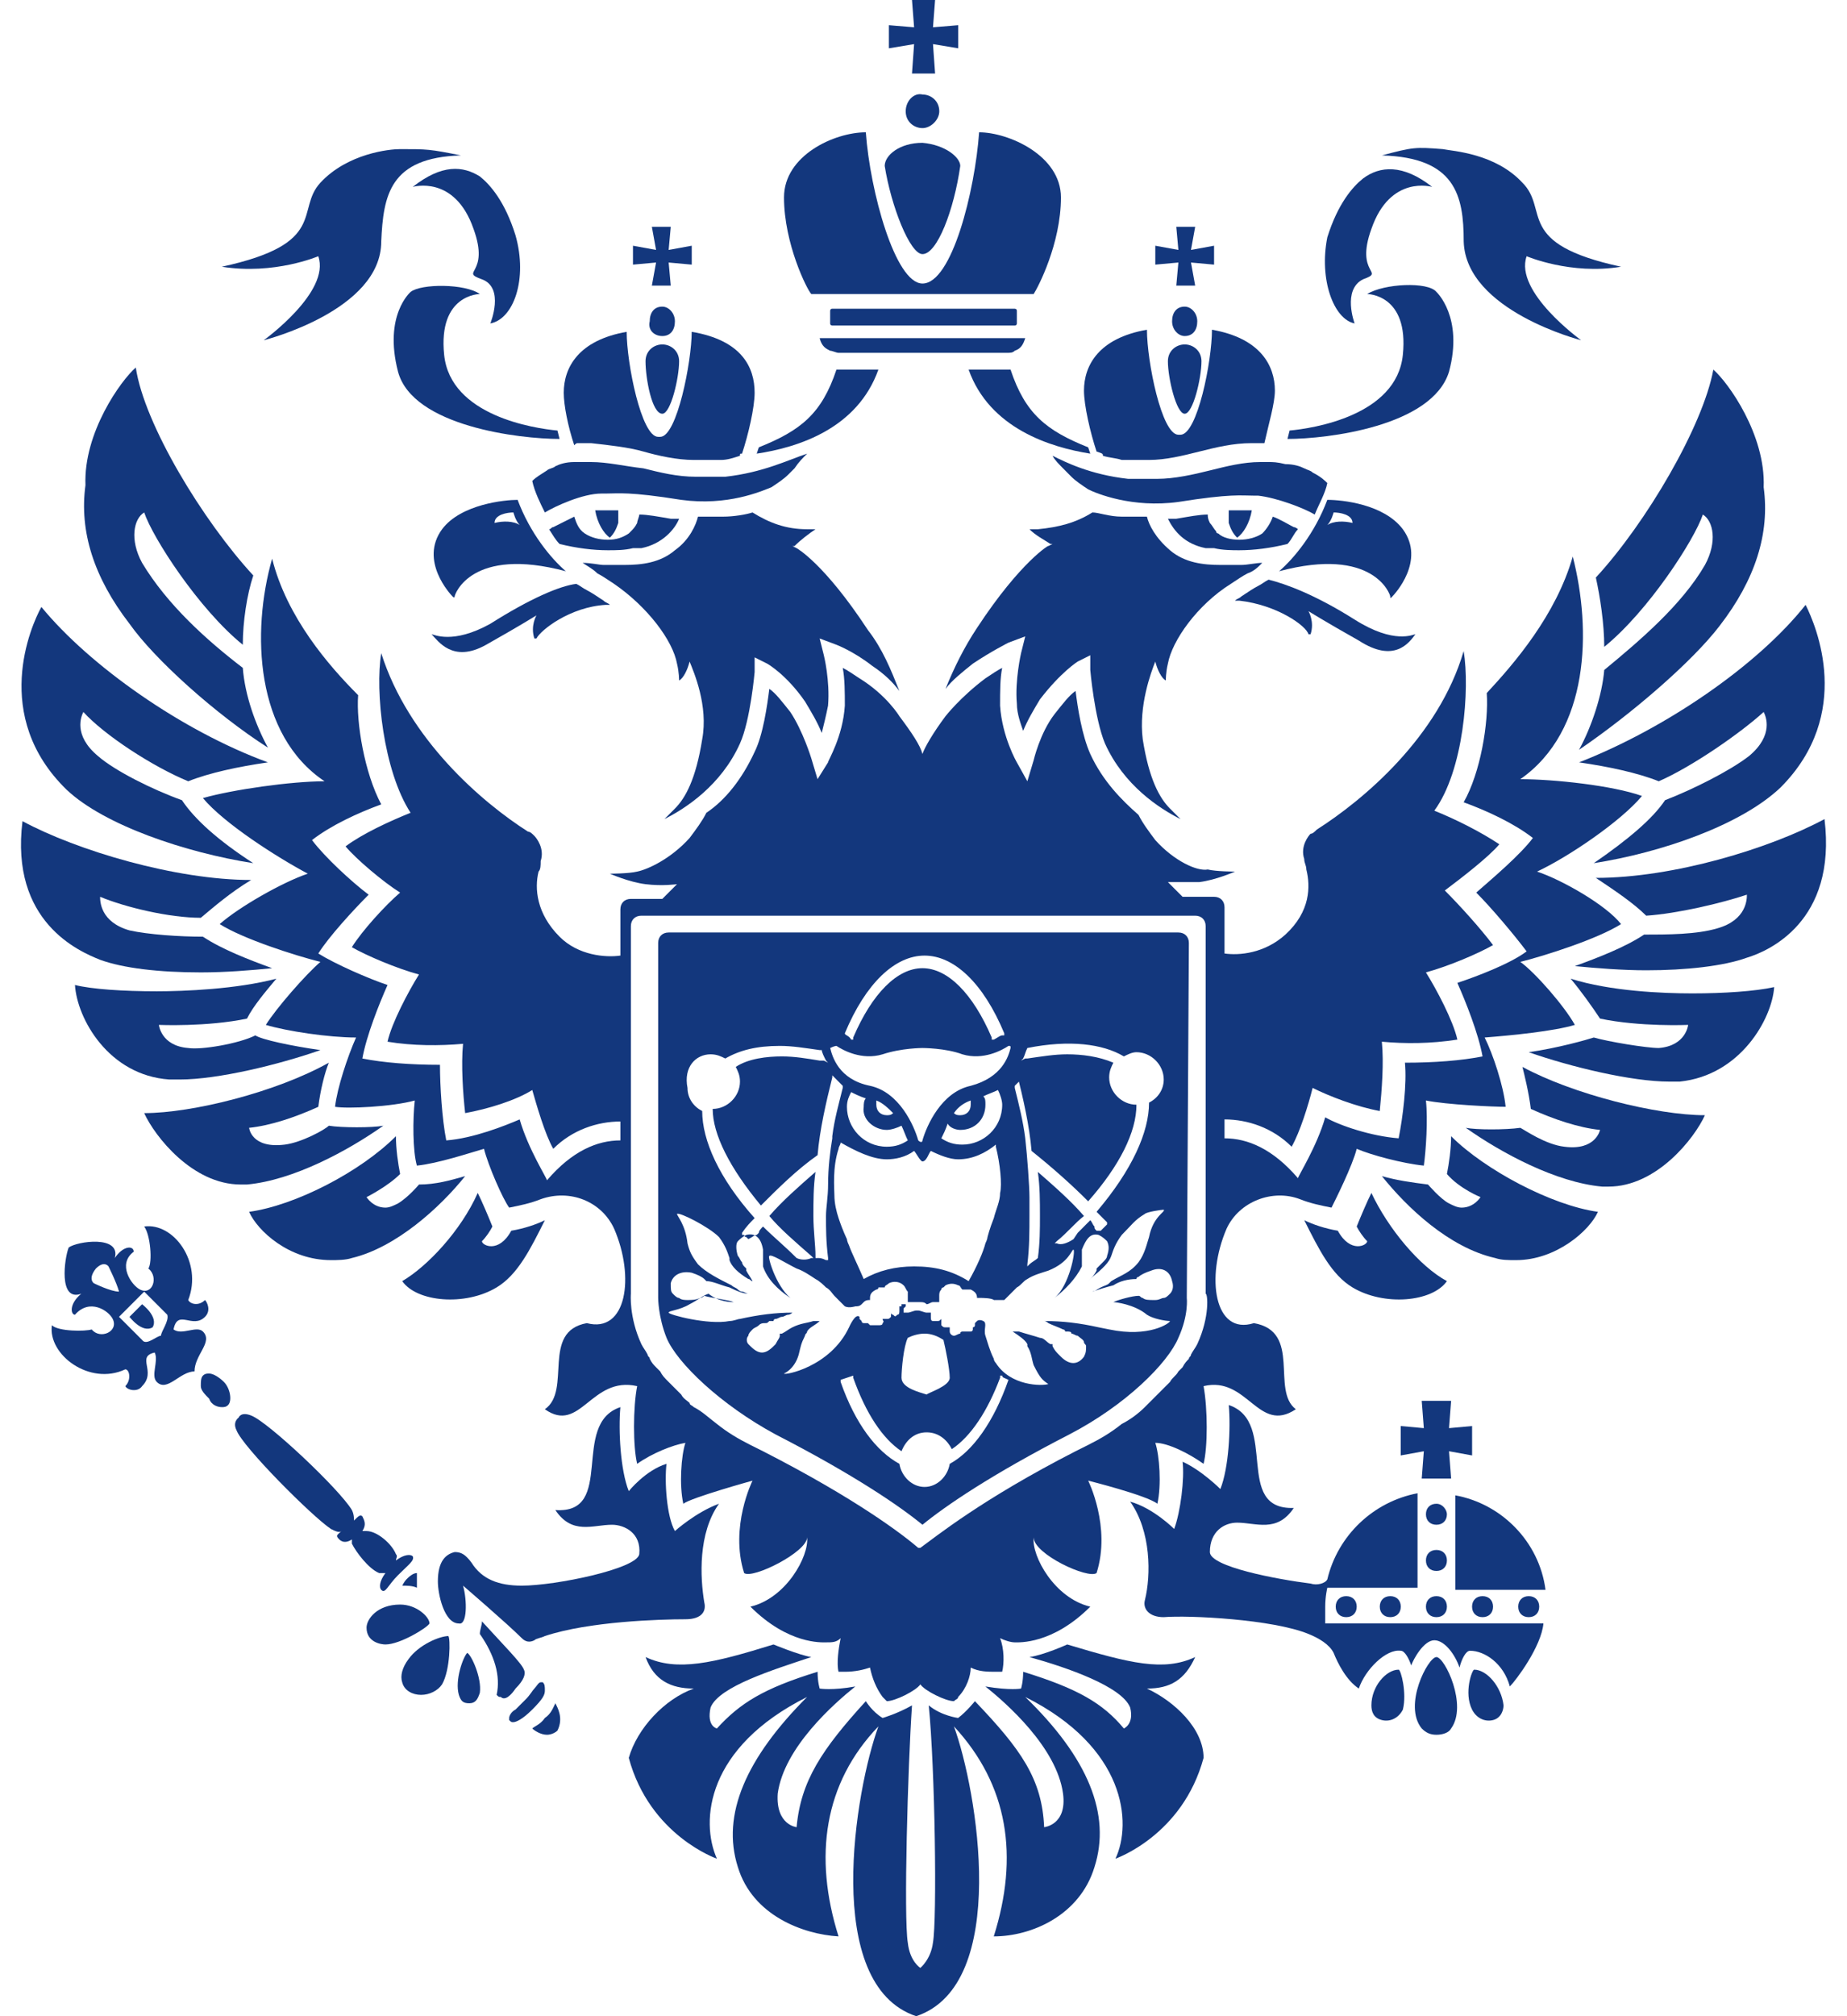 <svg width="44" height="48" viewBox="0 0 44 48" fill="none" xmlns="http://www.w3.org/2000/svg">
<path d="M34.219 35.8C34.069 35.8 33.969 35.9 33.969 36.05C33.969 36.2 34.069 36.3 34.219 36.3C34.369 36.3 34.469 36.2 34.469 36.05C34.469 35.95 34.369 35.8 34.219 35.8Z" fill="#13377D"/>
<path d="M35.068 38.25C35.068 38.4 35.168 38.5 35.318 38.5C35.468 38.5 35.568 38.4 35.568 38.25C35.568 38.1 35.468 38 35.318 38C35.168 38 35.068 38.1 35.068 38.25Z" fill="#13377D"/>
<path d="M34.219 38C34.069 38 33.969 38.1 33.969 38.25C33.969 38.4 34.069 38.5 34.219 38.5C34.369 38.5 34.469 38.4 34.469 38.25C34.469 38.1 34.369 38 34.219 38Z" fill="#13377D"/>
<path d="M36.168 38.25C36.168 38.4 36.268 38.5 36.418 38.5C36.568 38.5 36.668 38.4 36.668 38.25C36.668 38.1 36.568 38 36.418 38C36.268 38 36.168 38.1 36.168 38.25Z" fill="#13377D"/>
<path d="M33.869 33.35L33.919 34L33.369 33.95V34.65L33.919 34.55L33.869 35.2H34.569L34.519 34.55L35.069 34.65V33.95L34.519 34L34.569 33.35H33.869Z" fill="#13377D"/>
<path d="M34.669 35.6V37.85H36.818C36.668 36.7 35.768 35.8 34.669 35.6Z" fill="#13377D"/>
<path d="M34.219 36.9C34.069 36.9 33.969 37 33.969 37.15C33.969 37.3 34.069 37.4 34.219 37.4C34.369 37.4 34.469 37.3 34.469 37.15C34.469 37 34.369 36.9 34.219 36.9Z" fill="#13377D"/>
<path d="M35.118 39.75C35.068 39.75 34.868 40.3 35.068 40.7C35.168 40.9 35.368 41 35.568 40.95C35.768 40.9 35.818 40.7 35.818 40.6C35.768 40.15 35.418 39.75 35.118 39.75Z" fill="#13377D"/>
<path d="M33.32 39.75C33.02 39.75 32.67 40.15 32.67 40.6C32.67 40.75 32.72 40.9 32.92 40.95C33.12 41 33.32 40.9 33.42 40.7C33.52 40.3 33.37 39.75 33.32 39.75Z" fill="#13377D"/>
<path d="M34.219 39.45C34.019 39.45 33.419 40.6 33.869 41.15C33.969 41.25 34.069 41.3 34.219 41.3C34.369 41.3 34.519 41.25 34.569 41.15C34.969 40.6 34.419 39.45 34.219 39.45Z" fill="#13377D"/>
<path d="M31.57 38.25C31.57 38 31.62 37.8 31.62 37.8H33.769V37.6V36V35.55C32.72 35.75 31.87 36.55 31.62 37.6C31.57 37.7 31.37 37.75 31.221 37.7C30.421 37.6 28.822 37.3 28.822 36.95C28.822 36.45 29.172 36.25 29.471 36.25C29.921 36.25 30.421 36.5 30.821 35.9C29.372 35.95 30.471 33.85 29.272 33.45C29.322 34 29.272 34.95 29.072 35.45C29.072 35.45 28.622 35 28.172 34.8C28.222 35.2 28.122 36 27.972 36.4C27.972 36.4 27.473 35.9 26.923 35.75C27.423 36.45 27.423 37.5 27.273 38.1C27.223 38.3 27.373 38.5 27.722 38.5C28.322 38.45 30.321 38.55 31.171 38.9C31.421 39 31.67 39.15 31.77 39.35C31.87 39.6 32.07 40 32.37 40.2C32.52 39.75 33.02 39.25 33.37 39.3C33.469 39.3 33.569 39.5 33.619 39.65C33.669 39.5 33.919 39.05 34.169 39.05C34.419 39.05 34.669 39.4 34.769 39.7C34.819 39.5 34.919 39.3 35.019 39.3C35.368 39.3 35.818 39.6 35.968 40.15C36.118 40 36.718 39.2 36.768 38.65H31.57C31.57 38.7 31.57 38.5 31.57 38.25Z" fill="#13377D"/>
<path d="M32.87 38.25C32.87 38.4 32.97 38.5 33.12 38.5C33.27 38.5 33.37 38.4 33.37 38.25C33.37 38.1 33.27 38 33.12 38C32.97 38 32.87 38.1 32.87 38.25Z" fill="#13377D"/>
<path d="M31.82 38.25C31.82 38.4 31.92 38.5 32.07 38.5C32.22 38.5 32.32 38.4 32.32 38.25C32.32 38.1 32.22 38 32.07 38C31.92 38 31.82 38.1 31.82 38.25Z" fill="#13377D"/>
<path d="M11.131 39.35C11.031 39.45 10.831 40 10.931 40.35C10.981 40.5 11.031 40.55 11.181 40.55C11.331 40.55 11.381 40.45 11.431 40.3C11.481 39.95 11.231 39.4 11.131 39.35Z" fill="#13377D"/>
<path d="M12.98 40.9C12.88 41.05 12.73 41.1 12.68 41.15C12.73 41.2 12.88 41.3 13.03 41.3C13.13 41.3 13.23 41.25 13.28 41.2C13.43 40.9 13.28 40.65 13.23 40.55C13.18 40.65 13.13 40.8 12.98 40.9Z" fill="#13377D"/>
<path d="M12.281 40.2C12.481 40 12.531 39.85 12.481 39.75C12.431 39.6 11.981 39.15 11.481 38.6C11.481 38.7 11.431 38.8 11.431 38.9C11.781 39.4 11.931 39.9 11.831 40.35C11.881 40.4 11.881 40.4 11.931 40.4C12.031 40.5 12.181 40.35 12.281 40.2Z" fill="#13377D"/>
<path d="M12.98 40.25C12.98 40.15 12.98 40.1 12.93 40.05H12.88C12.83 40.05 12.78 40.15 12.73 40.2C12.68 40.25 12.63 40.35 12.53 40.45C12.43 40.55 12.38 40.6 12.28 40.7C12.18 40.75 12.13 40.85 12.13 40.9C12.13 40.9 12.13 40.9 12.13 40.95C12.18 41 12.18 41 12.23 41C12.28 41 12.43 40.95 12.68 40.7C12.93 40.45 12.98 40.35 12.98 40.25Z" fill="#13377D"/>
<path d="M9.682 37.6C9.682 37.6 9.632 37.65 9.582 37.75C9.682 37.75 9.832 37.75 9.932 37.8C9.932 37.7 9.932 37.55 9.932 37.45C9.832 37.45 9.732 37.55 9.682 37.6Z" fill="#13377D"/>
<path d="M11.031 37.75C11.031 37.75 12.08 38.65 12.43 39C12.53 39.1 12.63 39.1 12.73 39.05C12.78 39 12.88 39 12.98 38.95C14.029 38.6 15.728 38.55 16.328 38.55C16.728 38.55 16.828 38.35 16.778 38.15C16.678 37.55 16.628 36.5 17.128 35.8C16.578 36 16.078 36.45 16.078 36.45C15.878 36.1 15.828 35.25 15.878 34.85C15.379 35 14.979 35.5 14.979 35.5C14.779 35 14.729 34.05 14.779 33.5C13.579 33.9 14.679 36.05 13.23 35.95C13.63 36.55 14.129 36.3 14.579 36.3C14.879 36.3 15.279 36.5 15.229 37C15.179 37.35 13.23 37.75 12.43 37.75C11.88 37.75 11.481 37.6 11.231 37.2C11.081 37 10.981 36.95 10.831 36.95C10.631 37 10.431 37.15 10.431 37.65C10.431 37.95 10.581 38.65 10.931 38.65C11.131 38.7 11.131 38.1 11.031 37.75Z" fill="#13377D"/>
<path d="M9.032 37.45C9.082 37.45 9.132 37.45 9.182 37.45C9.032 37.65 9.032 37.8 9.082 37.85C9.182 37.95 9.232 37.75 9.482 37.5C9.732 37.25 9.882 37.15 9.832 37.05C9.782 37 9.632 37 9.432 37.15C9.432 37.1 9.482 37.05 9.432 37C9.332 36.75 8.982 36.45 8.732 36.45C8.682 36.45 8.682 36.45 8.632 36.45C8.732 36.3 8.682 36.2 8.632 36.1C8.582 36.05 8.532 36.1 8.433 36.2C8.433 36.15 8.433 36.05 8.383 35.95C8.083 35.45 6.384 33.85 5.984 33.7C5.734 33.6 5.684 33.75 5.684 33.75C5.684 33.75 5.534 33.85 5.634 34.05C5.784 34.45 7.433 36.1 7.883 36.4C7.983 36.45 8.083 36.5 8.133 36.45C8.033 36.55 7.983 36.55 8.083 36.65C8.133 36.7 8.233 36.75 8.383 36.65C8.383 36.7 8.383 36.7 8.383 36.75C8.482 36.95 8.782 37.35 9.032 37.45Z" fill="#13377D"/>
<path d="M10.232 38.65C10.232 38.5 9.932 38.2 9.532 38.2C8.982 38.2 8.732 38.55 8.732 38.75C8.732 39.1 9.082 39.15 9.182 39.15C9.532 39.15 10.182 38.75 10.232 38.65Z" fill="#13377D"/>
<path d="M9.731 39.5C9.581 39.7 9.531 39.9 9.581 40.05C9.631 40.25 9.831 40.35 10.031 40.35C10.231 40.35 10.431 40.25 10.531 40.1C10.731 39.75 10.731 39 10.681 38.95C10.481 38.95 9.981 39.15 9.731 39.5Z" fill="#13377D"/>
<path d="M4.834 31.7C4.684 31.55 4.334 31.8 4.134 31.65C4.234 31.15 4.584 31.65 4.884 31.35C5.034 31.2 4.934 31 4.884 30.95C4.734 31.1 4.534 31.05 4.484 30.95C4.834 30.05 4.134 29.1 3.435 29.2C3.585 29.4 3.635 30.05 3.535 30.2C3.785 30.4 3.635 30.85 3.335 30.7C3.135 30.6 2.785 30.1 3.185 29.8C3.185 29.65 2.935 29.65 2.735 29.95C2.885 29.4 1.836 29.55 1.636 29.7C1.536 29.95 1.386 31 1.936 30.8C1.636 31.05 1.686 31.3 1.786 31.3C2.135 30.9 2.585 31.2 2.685 31.4C2.835 31.7 2.385 31.9 2.185 31.65C2.036 31.7 1.386 31.7 1.236 31.55C1.136 32.25 2.135 33 2.985 32.6C3.085 32.6 3.135 32.85 2.985 33C3.035 33.1 3.285 33.15 3.385 33C3.735 32.65 3.235 32.3 3.685 32.2C3.785 32.4 3.585 32.75 3.735 32.9C3.985 33.15 4.284 32.65 4.634 32.65C4.634 32.25 5.084 31.95 4.834 31.7ZM2.235 30.55C2.235 30.55 2.086 30.45 2.285 30.2C2.485 30 2.585 30.15 2.585 30.15C2.585 30.15 2.785 30.55 2.835 30.75C2.635 30.75 2.235 30.55 2.235 30.55ZM3.835 31.8C3.735 31.8 3.485 32.05 3.385 31.9L2.835 31.35L3.135 31.05L3.435 30.75L3.985 31.3C4.034 31.45 3.835 31.7 3.835 31.8Z" fill="#13377D"/>
<path d="M4.984 32.7C4.934 32.7 4.884 32.7 4.834 32.75C4.784 32.8 4.784 32.9 4.784 33C4.784 33.1 4.884 33.2 4.984 33.3C5.034 33.45 5.184 33.5 5.284 33.5C5.334 33.5 5.384 33.5 5.434 33.45C5.534 33.35 5.484 33.05 5.334 32.9C5.234 32.8 5.084 32.7 4.984 32.7Z" fill="#13377D"/>
<path d="M3.385 31.05L3.235 31.2L3.085 31.35C3.085 31.35 3.385 31.75 3.635 31.6C3.785 31.35 3.385 31.05 3.385 31.05Z" fill="#13377D"/>
<path d="M32.57 29.55C32.57 29.65 32.17 29.85 31.87 29.3C31.57 29.25 31.271 29.15 31.071 29.05C31.421 29.75 31.721 30.35 32.22 30.65C32.97 31.1 34.119 31 34.469 30.5C33.819 30.15 33.07 29.25 32.67 28.4C32.57 28.6 32.42 28.95 32.32 29.2C32.37 29.3 32.47 29.45 32.57 29.55Z" fill="#13377D"/>
<path d="M39.516 18.6C40.316 18.25 41.465 17.45 42.015 16.95C42.065 17.05 42.265 17.5 41.665 18C41.215 18.35 40.316 18.8 39.666 19.05C39.366 19.5 38.767 20 37.967 20.55C39.566 20.3 41.465 19.65 42.415 18.75C44.164 17 43.264 14.9 43.014 14.4C41.865 15.85 39.666 17.35 37.617 18.15C38.317 18.25 39.017 18.4 39.516 18.6Z" fill="#13377D"/>
<path d="M38.217 15.4C39.266 14.55 40.366 12.85 40.566 12.25C40.816 12.4 40.916 12.9 40.616 13.45C40.066 14.4 39.066 15.25 38.217 15.95C38.167 16.55 37.917 17.3 37.617 17.85C38.867 17 40.316 15.75 40.965 14.9C41.815 13.8 42.165 12.7 42.015 11.6C42.065 10.35 41.165 9.1 40.816 8.8C40.566 10.15 39.216 12.45 38.017 13.75C38.117 14.2 38.217 14.85 38.217 15.4Z" fill="#13377D"/>
<path d="M37.417 23.3C37.667 23.6 37.917 23.95 38.117 24.25C39.067 24.45 40.216 24.4 40.216 24.4C40.216 24.4 40.166 24.9 39.516 24.95C39.217 24.95 38.317 24.8 37.967 24.7C37.817 24.75 37.118 24.95 36.418 25.05C37.417 25.4 38.867 25.75 39.766 25.75C39.866 25.75 39.916 25.75 40.016 25.75C41.465 25.6 42.215 24.25 42.265 23.5C41.815 23.6 41.066 23.65 40.316 23.65C39.616 23.65 38.367 23.6 37.417 23.3Z" fill="#13377D"/>
<path d="M43.464 19.5C42.165 20.2 39.866 20.9 38.017 20.9C38.467 21.2 38.916 21.5 39.216 21.8C39.966 21.75 41.015 21.5 41.615 21.3C41.615 21.4 41.615 21.9 40.915 22.1C40.416 22.25 39.716 22.25 39.166 22.25C38.717 22.55 38.067 22.8 37.517 23C38.017 23.05 38.666 23.1 39.216 23.1C40.166 23.1 41.065 23 41.615 22.8C42.115 22.65 43.764 21.95 43.464 19.5Z" fill="#13377D"/>
<path d="M36.468 26.4C37.017 26.65 37.617 26.85 38.117 26.9C38.117 26.9 38.017 27.4 37.267 27.3C36.818 27.25 36.318 26.9 36.218 26.85C35.868 26.9 35.168 26.9 34.919 26.85C35.768 27.45 37.067 28.15 38.167 28.25C38.217 28.25 38.267 28.25 38.317 28.25C39.466 28.25 40.366 27.1 40.615 26.55C39.466 26.55 37.467 26.05 36.268 25.4C36.318 25.6 36.418 26 36.468 26.4Z" fill="#13377D"/>
<path d="M34.469 27.95C34.769 28.3 35.269 28.5 35.269 28.5C35.269 28.5 35.119 28.75 34.819 28.75C34.719 28.75 34.619 28.7 34.519 28.65C34.319 28.55 34.019 28.2 34.019 28.2C33.62 28.15 33.27 28.1 32.92 28C33.52 28.75 34.519 29.7 35.618 29.95C35.768 30 35.918 30 36.118 30C37.068 30 37.867 29.3 38.067 28.85C36.968 28.7 35.369 27.85 34.569 27.05C34.569 27.35 34.519 27.7 34.469 27.95Z" fill="#13377D"/>
<path d="M27.323 40.2C27.872 40.2 28.222 40 28.472 39.45C27.722 39.8 26.923 39.6 25.424 39.15C25.424 39.15 24.874 39.4 24.524 39.45C25.424 39.7 26.723 40.15 26.923 40.65C27.023 41.05 26.773 41.15 26.773 41.15C26.273 40.55 25.674 40.2 24.374 39.8C24.374 40.05 24.324 40.2 24.324 40.2C24.324 40.2 24.074 40.25 23.475 40.15C23.974 40.55 25.174 41.6 25.324 42.7C25.424 43.45 24.874 43.5 24.874 43.5C24.824 42.35 24.324 41.65 23.225 40.5C23.225 40.5 23.025 40.75 22.825 40.9C22.825 40.9 22.425 40.85 22.125 40.6C22.275 42.1 22.325 45.7 22.225 46.25C22.175 46.65 21.925 46.85 21.925 46.85C21.925 46.85 21.675 46.7 21.626 46.25C21.526 45.65 21.626 42.05 21.726 40.6C21.376 40.8 21.026 40.9 21.026 40.9C20.776 40.75 20.626 40.5 20.626 40.5C19.577 41.65 19.077 42.4 18.977 43.5C18.977 43.5 18.477 43.45 18.527 42.7C18.677 41.6 19.877 40.55 20.376 40.15C19.826 40.25 19.527 40.2 19.527 40.2C19.527 40.2 19.477 40.05 19.477 39.8C18.177 40.2 17.628 40.55 17.078 41.15C17.078 41.15 16.828 41.1 16.928 40.65C17.128 40.15 18.427 39.75 19.327 39.45C19.027 39.4 18.427 39.15 18.427 39.15C16.978 39.6 16.128 39.8 15.379 39.45C15.579 40 15.979 40.2 16.528 40.2C15.829 40.45 15.179 41.15 14.979 41.85C15.479 43.7 17.078 44.25 17.078 44.25C16.678 43.35 16.828 41.6 19.227 40.4C17.778 41.85 17.178 43.2 17.578 44.45C17.927 45.6 19.127 46.05 19.976 46.1C19.377 44.2 19.627 42.45 20.926 41.1C20.376 42.6 19.577 47.25 21.826 48C24.074 47.25 23.275 42.6 22.725 41.1C24.024 42.5 24.274 44.2 23.674 46.1C24.574 46.1 25.723 45.6 26.073 44.45C26.473 43.2 25.923 41.85 24.424 40.4C26.823 41.6 26.973 43.4 26.573 44.25C26.573 44.25 28.172 43.7 28.672 41.85C28.672 41.15 27.972 40.5 27.323 40.2Z" fill="#13377D"/>
<path d="M11.83 30.65C12.33 30.35 12.63 29.75 12.98 29.05C12.78 29.15 12.48 29.25 12.18 29.3C11.88 29.85 11.481 29.65 11.481 29.55C11.581 29.45 11.681 29.3 11.73 29.2C11.63 28.95 11.481 28.6 11.381 28.4C10.981 29.3 10.181 30.15 9.582 30.5C9.931 31 11.081 31.1 11.83 30.65Z" fill="#13377D"/>
<path d="M6.033 20.55C5.184 20 4.634 19.5 4.334 19.05C3.635 18.8 2.735 18.35 2.335 18C1.736 17.5 1.936 17.05 1.986 16.95C2.485 17.5 3.635 18.25 4.484 18.6C4.984 18.4 5.684 18.25 6.383 18.15C4.334 17.4 2.135 15.85 0.986 14.45C0.736 14.9 -0.213 17.05 1.586 18.8C2.485 19.65 4.434 20.3 6.033 20.55Z" fill="#13377D"/>
<path d="M6.383 17.8C6.084 17.25 5.834 16.55 5.784 15.9C4.934 15.25 3.985 14.4 3.385 13.4C3.085 12.85 3.185 12.35 3.435 12.2C3.635 12.8 4.734 14.5 5.784 15.35C5.784 14.8 5.884 14.15 6.034 13.7C4.834 12.4 3.435 10.1 3.235 8.75C2.885 9.05 1.986 10.3 2.036 11.55C1.886 12.65 2.236 13.75 3.085 14.85C3.685 15.7 5.134 17 6.383 17.8Z" fill="#13377D"/>
<path d="M5.884 24.25C6.033 23.95 6.333 23.6 6.583 23.3C5.634 23.55 4.384 23.6 3.735 23.6C2.935 23.6 2.185 23.55 1.786 23.45C1.836 24.25 2.585 25.6 4.034 25.7C4.134 25.7 4.184 25.7 4.284 25.7C5.184 25.7 6.633 25.35 7.633 25C6.933 24.9 6.233 24.75 6.083 24.65C5.684 24.85 4.784 25 4.484 24.95C3.835 24.9 3.785 24.4 3.785 24.4C3.785 24.4 4.934 24.45 5.884 24.25Z" fill="#13377D"/>
<path d="M2.385 22.85C2.935 23.05 3.784 23.15 4.784 23.15C5.384 23.15 5.983 23.1 6.483 23.05C5.933 22.85 5.284 22.6 4.834 22.3C4.284 22.3 3.535 22.25 3.085 22.15C2.385 21.95 2.385 21.45 2.385 21.35C2.985 21.6 4.034 21.85 4.784 21.85C5.084 21.6 5.484 21.25 5.983 20.95C4.184 20.95 1.835 20.25 0.536 19.55C0.236 21.95 1.885 22.65 2.385 22.85Z" fill="#13377D"/>
<path d="M5.734 28.2C5.784 28.2 5.834 28.2 5.884 28.2C6.983 28.1 8.283 27.4 9.132 26.8C8.882 26.85 8.133 26.85 7.833 26.8C7.733 26.9 7.183 27.2 6.783 27.25C5.984 27.35 5.934 26.85 5.934 26.85C6.434 26.8 7.033 26.6 7.583 26.35C7.633 25.95 7.733 25.55 7.833 25.3C6.583 26 4.584 26.5 3.435 26.5C3.685 27.05 4.584 28.2 5.734 28.2Z" fill="#13377D"/>
<path d="M7.883 30C8.033 30 8.232 30 8.382 29.95C9.432 29.7 10.481 28.75 11.081 28C10.731 28.1 10.381 28.2 9.981 28.2C9.981 28.2 9.732 28.5 9.482 28.65C9.382 28.7 9.282 28.75 9.182 28.75C8.882 28.75 8.732 28.5 8.732 28.5C8.732 28.5 9.232 28.25 9.532 27.95C9.482 27.7 9.432 27.35 9.432 27.05C8.582 27.9 7.033 28.7 5.934 28.85C6.133 29.3 6.883 30 7.883 30Z" fill="#13377D"/>
<path d="M21.576 2.65C21.576 2.9 21.776 3.05 21.976 3.05C22.176 3.05 22.376 2.85 22.376 2.65C22.376 2.4 22.176 2.25 21.976 2.25C21.776 2.2 21.576 2.4 21.576 2.65Z" fill="#13377D"/>
<path d="M21.726 1.75H22.276L22.226 1.05L22.826 1.15V0.6L22.226 0.65L22.276 0H21.726L21.776 0.65L21.176 0.6V1.15L21.776 1.05L21.726 1.75Z" fill="#13377D"/>
<path d="M19.776 8.35C19.826 8.35 19.926 8.4 19.976 8.4H23.974C24.074 8.4 24.124 8.4 24.174 8.35C24.324 8.3 24.374 8.2 24.424 8.05H19.526C19.576 8.25 19.676 8.3 19.776 8.35Z" fill="#13377D"/>
<path d="M24.174 7.75C24.224 7.75 24.224 7.7 24.224 7.7V7.4C24.224 7.35 24.174 7.35 24.174 7.35H19.826C19.776 7.35 19.776 7.4 19.776 7.4V7.7C19.776 7.75 19.826 7.75 19.826 7.75H24.174Z" fill="#13377D"/>
<path d="M24.624 7C24.724 6.85 25.274 5.8 25.274 4.7C25.274 3.7 24.024 3.15 23.325 3.15C23.225 4.55 22.675 6.75 21.976 6.75C21.326 6.75 20.726 4.55 20.626 3.15C19.877 3.15 18.677 3.7 18.677 4.7C18.677 5.8 19.227 6.9 19.327 7H24.624Z" fill="#13377D"/>
<path d="M21.976 6.05C22.326 6.05 22.726 5 22.876 3.95C22.876 3.75 22.526 3.45 21.976 3.4C21.426 3.4 21.076 3.7 21.076 3.95C21.226 4.9 21.676 6.05 21.976 6.05Z" fill="#13377D"/>
<path d="M28.322 22.45C28.322 22.3 28.222 22.2 28.072 22.2H15.929C15.779 22.2 15.679 22.3 15.679 22.45V30.8V30.85V30.9C15.679 30.9 15.679 31.35 15.879 31.85C16.128 32.45 17.178 33.45 18.477 34.15C20.326 35.1 21.426 35.85 21.975 36.3C22.525 35.85 23.625 35.1 25.474 34.15C26.823 33.45 27.822 32.45 28.072 31.85C28.322 31.3 28.272 30.9 28.272 30.9L28.322 22.45ZM24.224 25.5V25.55C24.374 26.15 24.524 26.8 24.574 27.4C25.074 27.8 25.524 28.2 25.923 28.6C26.673 27.75 27.073 26.95 27.073 26.3C26.723 26.3 26.423 26 26.423 25.65C26.423 25.5 26.473 25.4 26.523 25.3C26.173 25.15 25.773 25.1 25.424 25.1C25.124 25.1 24.824 25.15 24.474 25.2H24.424L24.324 25.25L24.374 25.2C24.424 25.1 24.424 25.05 24.474 24.95C25.474 24.75 26.273 24.85 26.773 25.15C26.873 25.1 26.973 25.05 27.073 25.05C27.423 25.05 27.723 25.35 27.723 25.7C27.723 25.95 27.573 26.15 27.373 26.25C27.373 26.95 26.973 27.85 26.123 28.85C26.173 28.9 26.223 28.95 26.273 29C26.323 29.05 26.323 29.05 26.373 29.1V29.15C26.323 29.2 26.273 29.25 26.223 29.3H26.173C26.173 29.3 26.173 29.3 26.123 29.3C26.073 29.25 26.073 29.25 26.073 29.2C26.023 29.15 26.023 29.1 25.973 29.05C25.873 29.15 25.773 29.25 25.674 29.35L25.574 29.5C25.424 29.6 25.274 29.65 25.174 29.6H25.124L25.174 29.55C25.424 29.35 25.624 29.1 25.823 28.95C25.524 28.6 25.124 28.25 24.724 27.9C24.774 28.25 24.774 28.6 24.774 28.95C24.774 29.25 24.774 29.6 24.724 29.95C24.674 30 24.574 30.05 24.524 30.1L24.474 30.15V30.1C24.524 29.7 24.524 29.3 24.524 28.95C24.524 28.85 24.524 28.7 24.524 28.6V28.5C24.524 28.25 24.474 27.55 24.424 27.1C24.374 26.7 24.274 26.3 24.174 25.9V25.85C24.224 25.8 24.274 25.75 24.324 25.7L24.224 25.5ZM20.126 24.6C20.626 23.4 21.326 22.75 22.025 22.75C22.725 22.75 23.425 23.4 23.924 24.6V24.65H23.875C23.825 24.65 23.774 24.7 23.675 24.75H23.625V24.7C23.175 23.65 22.575 23.05 21.975 23.05C21.376 23.05 20.776 23.65 20.326 24.7V24.75H20.276C20.226 24.65 20.126 24.65 20.126 24.6ZM19.927 24.9C20.076 25 20.526 25.25 21.026 25.1C21.476 24.95 21.975 24.95 21.975 24.95C21.975 24.95 22.525 24.95 22.925 25.1C23.425 25.25 23.875 25 24.024 24.9C24.074 24.9 24.074 24.9 24.074 24.95C24.024 25.15 23.875 25.65 23.125 25.85C22.425 26 22.075 26.8 21.975 27.15C21.975 27.2 21.925 27.2 21.875 27.15C21.776 26.8 21.426 26 20.726 25.85C19.977 25.7 19.827 25.15 19.777 24.95C19.877 24.9 19.927 24.9 19.927 24.9ZM21.126 26.9C21.226 26.9 21.376 26.85 21.476 26.8C21.526 26.9 21.576 27.05 21.626 27.15C21.476 27.25 21.326 27.3 21.126 27.3C20.576 27.3 20.176 26.85 20.176 26.35C20.176 26.2 20.226 26.1 20.276 26C20.376 26.05 20.476 26.1 20.626 26.15C20.576 26.2 20.576 26.3 20.576 26.35C20.526 26.65 20.826 26.9 21.126 26.9ZM20.876 26.3C20.876 26.25 20.876 26.25 20.876 26.2C21.026 26.25 21.176 26.4 21.276 26.5C21.226 26.55 21.176 26.55 21.126 26.55C20.976 26.55 20.876 26.45 20.876 26.3ZM21.126 27.6C21.326 27.6 21.576 27.55 21.776 27.4C21.826 27.45 21.925 27.65 21.975 27.65C22.075 27.65 22.125 27.45 22.175 27.4C22.375 27.5 22.625 27.6 22.825 27.6C23.175 27.6 23.475 27.45 23.724 27.25C23.724 27.25 23.724 27.25 23.724 27.3C23.825 27.7 23.875 28.2 23.825 28.4C23.825 28.6 23.724 28.8 23.675 29C23.575 29.25 23.525 29.45 23.525 29.45C23.525 29.45 23.525 29.5 23.475 29.6C23.425 29.8 23.275 30.15 23.075 30.5C22.675 30.25 22.275 30.15 21.776 30.15C21.326 30.15 20.926 30.25 20.576 30.45C20.426 30.1 20.276 29.8 20.226 29.65C20.176 29.55 20.176 29.5 20.176 29.5C20.176 29.5 20.076 29.3 19.977 29C19.927 28.85 19.877 28.65 19.877 28.45C19.877 28.3 19.827 27.8 19.977 27.35C19.977 27.3 20.026 27.25 20.026 27.2C20.376 27.4 20.776 27.6 21.126 27.6ZM22.875 26.9C23.225 26.9 23.475 26.65 23.475 26.3C23.475 26.2 23.475 26.15 23.425 26.1C23.525 26.05 23.675 26 23.774 25.95C23.825 26.05 23.875 26.2 23.875 26.3C23.875 26.85 23.425 27.25 22.925 27.25C22.725 27.25 22.575 27.2 22.425 27.1C22.475 27 22.525 26.9 22.575 26.75C22.625 26.85 22.775 26.9 22.875 26.9ZM22.725 26.5C22.825 26.35 22.975 26.25 23.125 26.2C23.125 26.25 23.125 26.25 23.125 26.3C23.125 26.45 23.025 26.55 22.875 26.55C22.825 26.55 22.775 26.55 22.725 26.5ZM16.928 25.1C17.078 25.1 17.178 25.15 17.278 25.2C17.628 25 18.027 24.9 18.577 24.9C18.877 24.9 19.177 24.95 19.527 25H19.577C19.577 25.05 19.627 25.15 19.677 25.25L19.727 25.3L19.627 25.25C19.577 25.25 19.577 25.25 19.527 25.25C19.227 25.2 18.927 25.15 18.627 25.15C18.277 25.15 17.828 25.2 17.528 25.4C17.578 25.5 17.628 25.6 17.628 25.75C17.628 26.1 17.328 26.4 16.978 26.4C16.978 27 17.378 27.8 18.127 28.7C18.527 28.3 18.977 27.85 19.477 27.5C19.527 26.9 19.677 26.25 19.827 25.65V25.6L19.877 25.65C19.927 25.7 19.977 25.75 20.026 25.8C20.026 25.8 20.026 25.8 20.076 25.85V25.9C19.977 26.3 19.877 26.65 19.827 27.05V27.1C19.777 27.4 19.727 27.8 19.727 28.2C19.727 28.5 19.677 28.75 19.677 28.95C19.677 29.25 19.677 29.55 19.727 29.95V30H19.677C19.577 29.95 19.527 29.95 19.477 29.95H19.427V29.9C19.427 29.65 19.377 29.3 19.377 28.95C19.377 28.6 19.377 28.25 19.427 27.9C19.027 28.25 18.627 28.6 18.327 28.95C18.577 29.25 18.927 29.55 19.327 29.9L19.377 29.95H19.327C19.227 30 19.077 30 18.977 29.95C18.677 29.65 18.427 29.45 18.177 29.2C18.127 29.25 18.078 29.3 18.078 29.35L18.027 29.4C17.977 29.4 17.927 29.45 17.828 29.5L17.778 29.45C17.778 29.45 17.728 29.45 17.728 29.4H17.678V29.35C17.778 29.2 17.878 29.1 17.977 29C17.128 28.05 16.728 27.15 16.728 26.45C16.528 26.35 16.378 26.15 16.378 25.9C16.278 25.4 16.578 25.1 16.928 25.1ZM24.024 32.85C23.675 33.85 23.175 34.55 22.625 34.85C22.575 35.15 22.325 35.4 22.025 35.4C21.726 35.4 21.476 35.15 21.426 34.85C20.876 34.55 20.376 33.9 20.026 32.9V32.85L20.326 32.75V32.8C20.626 33.65 21.026 34.25 21.476 34.55C21.576 34.3 21.776 34.1 22.075 34.1C22.375 34.1 22.575 34.3 22.675 34.5C23.125 34.2 23.525 33.6 23.825 32.8V32.75H23.875C23.875 32.8 23.924 32.8 24.024 32.85ZM21.476 32.8C21.476 32.6 21.526 32.05 21.626 31.85C21.726 31.8 21.875 31.75 22.025 31.75C22.175 31.75 22.325 31.8 22.475 31.9C22.525 32.1 22.625 32.6 22.625 32.8C22.625 33 22.125 33.15 22.075 33.2C21.925 33.15 21.476 33.05 21.476 32.8ZM27.872 30.8C27.822 30.85 27.772 30.9 27.723 30.9C27.672 30.9 27.622 30.95 27.523 30.95H27.473C27.373 30.95 27.273 30.95 27.223 30.9C27.173 30.9 27.173 30.85 27.123 30.85C26.973 30.85 26.623 30.95 26.523 31C26.573 31 27.023 31.05 27.323 31.3C27.473 31.4 27.772 31.45 27.872 31.45C27.872 31.5 27.373 31.85 26.423 31.65L26.173 31.6C25.724 31.5 25.324 31.45 24.874 31.45C24.924 31.45 24.974 31.5 24.974 31.5C25.074 31.55 25.224 31.6 25.324 31.65C25.324 31.65 25.374 31.65 25.374 31.7H25.424C25.474 31.7 25.524 31.7 25.524 31.75C25.574 31.75 25.624 31.8 25.674 31.8C25.724 31.85 25.823 31.9 25.823 31.95C25.823 32 25.873 32 25.873 32.05C25.873 32.15 25.873 32.2 25.823 32.3C25.674 32.5 25.474 32.5 25.274 32.3L25.224 32.25C25.174 32.2 25.124 32.15 25.074 32.05V32C25.074 32 25.074 32 25.024 32C24.924 31.95 24.874 31.85 24.774 31.85C24.624 31.8 24.424 31.75 24.274 31.7C24.224 31.7 24.174 31.7 24.124 31.7C24.274 31.8 24.424 31.9 24.474 32C24.474 32 24.474 32 24.474 32.05C24.574 32.2 24.574 32.35 24.624 32.5C24.774 32.8 24.824 32.85 24.974 32.95C24.824 33 24.074 33 23.724 32.45C23.724 32.45 23.675 32.4 23.675 32.35C23.575 32.15 23.525 31.95 23.475 31.8C23.425 31.65 23.525 31.5 23.425 31.45C23.325 31.4 23.275 31.45 23.275 31.45C23.225 31.5 23.225 31.5 23.225 31.5V31.55C23.225 31.6 23.175 31.6 23.175 31.6V31.65C23.175 31.65 23.175 31.7 23.125 31.7C23.125 31.7 23.125 31.7 23.075 31.7C23.025 31.7 23.025 31.7 22.975 31.7C22.975 31.7 22.975 31.7 22.925 31.7C22.925 31.7 22.875 31.7 22.875 31.75C22.825 31.75 22.775 31.8 22.725 31.8C22.675 31.8 22.625 31.75 22.625 31.7C22.625 31.65 22.625 31.65 22.625 31.6C22.575 31.6 22.575 31.6 22.525 31.6C22.475 31.6 22.475 31.6 22.425 31.55C22.425 31.5 22.425 31.45 22.425 31.45C22.425 31.4 22.425 31.4 22.425 31.4C22.375 31.45 22.375 31.45 22.325 31.45C22.275 31.45 22.275 31.45 22.225 31.45C22.175 31.45 22.175 31.4 22.175 31.35V31.3C22.175 31.3 22.175 31.3 22.175 31.25C22.175 31.25 22.175 31.25 22.125 31.25H22.075C22.025 31.25 21.925 31.2 21.875 31.2C21.875 31.2 21.875 31.2 21.826 31.2C21.776 31.2 21.676 31.25 21.626 31.25H21.576H21.526C21.526 31.25 21.526 31.25 21.526 31.2C21.526 31.2 21.526 31.2 21.526 31.15L21.576 31.1C21.576 31.1 21.576 31.1 21.576 31.05C21.526 31.05 21.526 31.05 21.476 31.05V31.1C21.476 31.1 21.476 31.1 21.426 31.1V31.15V31.2C21.426 31.25 21.426 31.3 21.376 31.3C21.326 31.35 21.326 31.35 21.276 31.3C21.276 31.3 21.226 31.3 21.226 31.25C21.226 31.25 21.176 31.25 21.176 31.2C21.176 31.2 21.176 31.25 21.226 31.25C21.226 31.3 21.226 31.3 21.226 31.35C21.176 31.4 21.176 31.4 21.126 31.4H21.076H21.026C21.026 31.45 21.076 31.45 21.026 31.5C21.026 31.55 20.976 31.55 20.926 31.55C20.876 31.55 20.876 31.55 20.826 31.55C20.826 31.55 20.826 31.55 20.776 31.55H20.726L20.676 31.5C20.676 31.5 20.626 31.5 20.576 31.5C20.576 31.5 20.526 31.5 20.526 31.45L20.476 31.4V31.35C20.376 31.25 20.226 31.6 20.226 31.6C19.777 32.55 18.677 32.75 18.677 32.7C18.677 32.7 18.927 32.6 19.027 32.25C19.077 32.05 19.077 32 19.177 31.8C19.177 31.75 19.227 31.75 19.227 31.7C19.277 31.6 19.427 31.55 19.527 31.45C19.477 31.45 19.427 31.45 19.377 31.45C19.227 31.5 19.077 31.5 18.877 31.6C18.777 31.65 18.727 31.7 18.627 31.75C18.627 31.75 18.627 31.75 18.577 31.75V31.8C18.577 31.85 18.527 31.9 18.477 32L18.427 32.05C18.227 32.25 18.078 32.25 17.878 32.05L17.828 32C17.778 31.95 17.778 31.85 17.828 31.8C17.828 31.75 17.878 31.7 17.927 31.65C17.977 31.6 18.027 31.6 18.078 31.55C18.127 31.5 18.177 31.5 18.227 31.5C18.277 31.5 18.277 31.5 18.327 31.45C18.327 31.45 18.377 31.45 18.427 31.45C18.427 31.45 18.427 31.4 18.477 31.4C18.527 31.4 18.577 31.35 18.627 31.35C18.677 31.35 18.727 31.3 18.777 31.3C18.777 31.3 18.827 31.3 18.877 31.25C18.477 31.25 18.078 31.3 17.628 31.4C17.578 31.4 17.478 31.45 17.378 31.45C16.878 31.55 15.929 31.3 15.929 31.25C15.929 31.2 16.178 31.2 16.428 31.05C16.628 30.95 16.728 30.85 16.878 30.8C17.128 31 17.428 31 17.478 31C17.378 30.95 16.928 30.9 16.778 30.85C16.778 30.85 16.728 30.9 16.678 30.9C16.578 30.95 16.478 30.95 16.378 30.95C16.328 30.95 16.228 30.95 16.178 30.9C16.128 30.9 16.078 30.85 16.029 30.8C15.979 30.75 15.979 30.7 15.979 30.55C16.029 30.35 16.228 30.25 16.478 30.3C16.628 30.35 16.728 30.4 16.778 30.45L16.828 30.5C16.978 30.5 17.178 30.6 17.378 30.65C17.578 30.75 17.728 30.8 17.828 30.8C17.778 30.8 17.728 30.75 17.678 30.75C17.628 30.75 17.578 30.7 17.578 30.7C17.528 30.65 17.478 30.65 17.428 30.6C17.128 30.45 16.828 30.3 16.628 30.1C16.478 29.9 16.428 29.8 16.378 29.6C16.328 29.15 16.128 28.95 16.128 28.9C16.178 28.85 16.878 29.2 17.128 29.45C17.278 29.65 17.328 29.8 17.378 29.95V30C17.428 30.15 17.578 30.3 17.828 30.45C17.878 30.45 17.878 30.5 17.927 30.5C17.878 30.4 17.828 30.35 17.778 30.25V30.2L17.728 30.15C17.728 30.15 17.678 30.1 17.678 30.05C17.628 30 17.628 29.95 17.578 29.9C17.528 29.75 17.528 29.6 17.578 29.55C17.628 29.5 17.678 29.45 17.778 29.4C17.977 29.35 18.127 29.45 18.177 29.75C18.177 29.8 18.177 29.85 18.177 29.9C18.177 29.95 18.177 30 18.177 30.05V30.1C18.177 30.1 18.177 30.1 18.177 30.15C18.277 30.45 18.527 30.7 18.827 30.9C18.477 30.6 18.277 29.9 18.327 29.9C18.377 29.85 18.677 30.05 18.977 30.2C19.127 30.25 19.277 30.35 19.427 30.45C19.527 30.5 19.627 30.6 19.677 30.65C19.777 30.7 19.827 30.8 19.877 30.85C19.927 30.9 19.977 30.95 20.026 31C20.076 31.05 20.076 31.05 20.126 31.1C20.226 31.15 20.376 31.1 20.376 31.1C20.426 31.1 20.476 31.1 20.526 31.05C20.526 31.05 20.526 31.05 20.576 31C20.626 30.95 20.676 30.95 20.726 30.95V30.9C20.726 30.8 20.776 30.75 20.876 30.7C20.876 30.7 20.926 30.7 20.926 30.65H20.976H21.026H21.076C21.076 30.6 21.126 30.6 21.176 30.55C21.276 30.5 21.426 30.5 21.526 30.6C21.576 30.65 21.576 30.7 21.626 30.75V30.8C21.626 30.85 21.626 30.85 21.626 30.9C21.626 30.95 21.626 30.95 21.626 31C21.676 31 21.776 31 21.826 31C21.875 31 21.875 31 21.925 31C21.975 31 22.025 31 22.075 31.05C22.125 31.05 22.175 31 22.225 31C22.275 31 22.275 31 22.325 31H22.375C22.375 30.95 22.375 30.9 22.375 30.85C22.375 30.8 22.375 30.75 22.425 30.7C22.425 30.7 22.425 30.65 22.475 30.65L22.525 30.6C22.625 30.55 22.725 30.55 22.825 30.6C22.875 30.6 22.875 30.65 22.925 30.7C22.975 30.7 22.975 30.7 23.025 30.7H23.075H23.125C23.225 30.75 23.275 30.8 23.275 30.9C23.275 30.9 23.275 30.9 23.325 30.9H23.375C23.375 30.9 23.625 30.9 23.675 30.95H23.924C23.974 30.9 23.974 30.9 24.024 30.85C24.074 30.8 24.174 30.7 24.224 30.65C24.324 30.6 24.374 30.5 24.474 30.45C24.624 30.35 24.824 30.3 24.974 30.25C25.474 30.05 25.524 29.75 25.574 29.75C25.624 29.8 25.474 30.6 25.124 30.9C25.374 30.7 25.624 30.45 25.773 30.15C25.773 30.15 25.773 30.15 25.773 30.1V30.05C25.773 30 25.773 29.95 25.773 29.9C25.773 29.85 25.773 29.8 25.773 29.75C25.873 29.5 25.973 29.35 26.173 29.4C26.273 29.45 26.323 29.5 26.373 29.55C26.423 29.65 26.423 29.75 26.373 29.9C26.373 29.95 26.323 30 26.273 30.05C26.223 30.1 26.223 30.1 26.173 30.15L26.123 30.2V30.25C26.073 30.35 26.023 30.4 25.923 30.5C25.973 30.45 25.973 30.45 26.023 30.4C26.273 30.2 26.423 30.05 26.473 29.9C26.523 29.75 26.573 29.6 26.723 29.4C26.973 29.15 27.023 29.05 27.273 28.9C27.323 28.85 27.672 28.8 27.723 28.8C27.772 28.85 27.473 28.95 27.373 29.45C27.323 29.6 27.273 29.85 27.123 30.05C26.923 30.3 26.723 30.35 26.473 30.5L26.423 30.55C26.373 30.6 26.323 30.6 26.223 30.65C26.123 30.7 26.073 30.75 26.023 30.75C26.173 30.7 26.323 30.65 26.523 30.6C26.673 30.5 26.873 30.45 27.073 30.45C27.073 30.45 27.073 30.4 27.123 30.4C27.173 30.35 27.273 30.3 27.423 30.25C27.672 30.15 27.872 30.25 27.922 30.5C27.972 30.65 27.922 30.75 27.872 30.8Z" fill="#13377D"/>
<path d="M36.617 20.75C37.367 20.4 38.617 19.55 39.116 18.95C38.417 18.7 37.017 18.55 36.218 18.55C37.867 17.4 37.917 15 37.467 13.25C37.067 14.65 36.068 15.8 35.418 16.5C35.468 17.2 35.268 18.4 34.868 19.1C35.418 19.3 36.068 19.6 36.517 19.95C36.218 20.35 35.568 20.9 35.168 21.25C35.518 21.6 36.068 22.25 36.368 22.65C35.968 22.95 35.168 23.25 34.718 23.4C34.918 23.85 35.218 24.6 35.318 25.15C34.818 25.25 34.169 25.3 33.469 25.3C33.519 25.8 33.419 26.6 33.319 27.1C32.669 27.05 31.92 26.8 31.57 26.6C31.37 27.3 30.921 28 30.921 28.05C30.321 27.35 29.721 27.1 29.171 27.1V26.65C29.721 26.65 30.321 26.85 30.77 27.3C30.97 26.95 31.17 26.3 31.27 25.9C31.67 26.1 32.32 26.35 32.869 26.45C32.919 25.95 32.969 25.3 32.919 24.8C33.469 24.85 34.069 24.85 34.718 24.75C34.618 24.3 34.219 23.55 33.969 23.15C34.519 23 35.218 22.7 35.568 22.5C35.268 22.1 34.769 21.55 34.419 21.2C34.818 20.9 35.468 20.4 35.718 20.1C35.268 19.8 34.669 19.5 34.169 19.3C34.868 18.35 35.018 16.4 34.868 15.5C34.269 17.55 32.47 19.05 31.37 19.75C31.32 19.8 31.27 19.85 31.22 19.85C31.17 19.9 30.97 20.15 31.07 20.45C31.07 20.55 31.12 20.6 31.12 20.7C31.22 21.1 31.22 21.7 30.621 22.25C30.121 22.7 29.521 22.75 29.171 22.7V21.6C29.171 21.45 29.071 21.35 28.922 21.35H28.172L27.822 21C27.822 21 28.172 21 28.572 21C28.971 20.95 29.421 20.75 29.421 20.75C29.421 20.75 28.971 20.75 28.772 20.7C28.522 20.75 27.972 20.5 27.522 20C27.372 19.8 27.222 19.6 27.122 19.4C26.723 19.05 26.273 18.6 25.973 17.95C25.773 17.5 25.673 16.85 25.623 16.45C25.473 16.55 25.323 16.75 25.123 17C24.774 17.45 24.624 18.1 24.624 18.1L24.474 18.6L24.224 18.15C24.224 18.15 23.874 17.55 23.824 16.8C23.824 16.45 23.824 16.15 23.874 15.9C23.774 15.95 23.624 16.05 23.474 16.15C22.875 16.6 22.525 17.05 22.525 17.05C22.225 17.45 22.025 17.8 21.975 17.95C21.925 17.75 21.725 17.45 21.425 17.05C21.425 17.05 21.125 16.55 20.476 16.15C20.326 16.05 20.176 15.95 20.076 15.9C20.126 16.15 20.126 16.5 20.126 16.8C20.076 17.55 19.726 18.1 19.726 18.15L19.476 18.55L19.326 18.05C19.326 18.05 19.127 17.4 18.827 16.95C18.627 16.7 18.477 16.5 18.327 16.4C18.277 16.8 18.177 17.5 17.977 17.9C17.677 18.55 17.277 19.05 16.828 19.35C16.728 19.55 16.578 19.75 16.428 19.95C15.978 20.45 15.428 20.7 15.179 20.75C14.979 20.8 14.529 20.8 14.529 20.8C14.529 20.8 14.979 21 15.379 21.05C15.778 21.1 16.128 21.05 16.128 21.05L15.778 21.4H15.029C14.879 21.4 14.779 21.5 14.779 21.65V22.75C14.429 22.8 13.779 22.75 13.33 22.3C12.78 21.75 12.73 21.15 12.83 20.75C12.88 20.7 12.88 20.6 12.88 20.5C12.98 20.2 12.78 19.95 12.73 19.9C12.68 19.85 12.63 19.8 12.58 19.8C11.48 19.1 9.731 17.6 9.082 15.55C8.932 16.45 9.132 18.35 9.781 19.35C9.282 19.55 8.632 19.85 8.232 20.15C8.482 20.45 9.132 21 9.532 21.25C9.182 21.55 8.632 22.15 8.382 22.55C8.732 22.75 9.432 23.05 9.981 23.2C9.731 23.6 9.332 24.35 9.232 24.8C9.831 24.9 10.481 24.9 11.031 24.85C10.981 25.35 11.031 26.05 11.081 26.5C11.63 26.4 12.28 26.2 12.68 25.95C12.78 26.3 12.98 27 13.18 27.35C13.629 26.9 14.229 26.7 14.779 26.7V27.15C14.229 27.15 13.629 27.4 13.03 28.1C13.03 28.05 12.58 27.35 12.38 26.65C12.03 26.8 11.281 27.1 10.631 27.15C10.531 26.65 10.481 25.85 10.481 25.35C9.781 25.35 9.132 25.3 8.632 25.2C8.732 24.65 9.032 23.9 9.232 23.45C8.782 23.3 7.982 22.95 7.583 22.7C7.832 22.3 8.432 21.65 8.782 21.3C8.382 21 7.732 20.4 7.433 20C7.882 19.65 8.532 19.35 9.082 19.15C8.682 18.4 8.482 17.2 8.532 16.55C7.832 15.85 6.833 14.7 6.483 13.3C5.983 15.05 6.083 17.5 7.732 18.6C6.933 18.6 5.534 18.8 4.834 19C5.334 19.6 6.583 20.4 7.333 20.8C6.733 21 5.684 21.6 5.234 22C5.783 22.35 7.033 22.75 7.633 22.9C7.283 23.2 6.583 24 6.333 24.4C6.833 24.55 7.832 24.7 8.482 24.7C8.282 25.15 8.032 25.9 7.982 26.35C8.282 26.4 9.332 26.35 9.881 26.2C9.831 26.65 9.831 27.4 9.931 27.75C10.431 27.7 11.181 27.45 11.53 27.35C11.63 27.75 11.98 28.55 12.13 28.75C12.38 28.7 12.63 28.65 12.88 28.55C13.579 28.3 14.329 28.6 14.629 29.25C15.129 30.4 14.929 31.75 13.979 31.5C12.88 31.7 13.629 33.1 12.98 33.55C13.829 34.15 14.079 32.75 15.179 33C15.079 33.5 15.079 34.45 15.179 34.85C15.528 34.6 16.028 34.4 16.328 34.35C16.228 34.65 16.178 35.35 16.278 35.8C16.478 35.65 17.927 35.25 17.927 35.25C17.927 35.25 17.378 36.35 17.727 37.45C17.927 37.6 19.227 36.95 19.227 36.6C19.276 37.05 18.727 38.05 17.877 38.25C18.777 39.15 19.576 39.1 19.676 39.1C19.826 39.1 19.926 39.1 20.026 39C19.976 39.25 19.926 39.6 19.976 39.8C20.026 39.8 20.076 39.8 20.126 39.8C20.376 39.8 20.576 39.75 20.726 39.7C20.776 39.95 20.876 40.2 21.026 40.4C21.076 40.45 21.076 40.45 21.125 40.5C21.325 40.5 21.825 40.25 21.925 40.1C22.025 40.25 22.525 40.5 22.725 40.5C22.775 40.45 22.825 40.45 22.825 40.4C23.024 40.2 23.125 39.9 23.125 39.7C23.324 39.8 23.524 39.8 23.724 39.8C23.774 39.8 23.824 39.8 23.874 39.8C23.924 39.6 23.924 39.25 23.824 39C23.924 39.05 24.074 39.1 24.174 39.1C24.274 39.1 25.073 39.15 25.973 38.25C25.123 38.05 24.574 37.05 24.624 36.6C24.624 37 25.923 37.6 26.123 37.45C26.473 36.35 25.923 35.25 25.923 35.25C25.923 35.25 27.322 35.6 27.572 35.8C27.672 35.35 27.622 34.65 27.522 34.35C27.822 34.35 28.322 34.6 28.672 34.85C28.772 34.45 28.772 33.55 28.672 33C29.721 32.75 29.971 34.15 30.87 33.55C30.271 33.1 31.02 31.7 29.871 31.5C28.922 31.8 28.722 30.4 29.221 29.25C29.521 28.6 30.321 28.3 30.97 28.55C31.22 28.65 31.47 28.7 31.72 28.75C31.82 28.55 32.22 27.75 32.32 27.35C32.669 27.5 33.419 27.7 33.919 27.75C33.969 27.4 34.019 26.65 33.969 26.2C34.469 26.3 35.568 26.35 35.868 26.35C35.818 25.85 35.568 25.1 35.368 24.7C36.018 24.65 37.017 24.55 37.517 24.4C37.267 23.95 36.568 23.15 36.218 22.9C36.817 22.75 38.067 22.35 38.617 22C38.267 21.55 37.217 20.95 36.617 20.75ZM28.522 32C28.472 32.1 28.422 32.15 28.372 32.25C28.372 32.3 28.322 32.3 28.322 32.35C28.272 32.4 28.222 32.45 28.172 32.55C28.122 32.6 28.122 32.6 28.072 32.65C28.022 32.75 27.922 32.8 27.872 32.9C27.822 32.95 27.772 33 27.722 33.05C27.672 33.1 27.622 33.15 27.572 33.2C27.522 33.25 27.472 33.3 27.372 33.4C27.322 33.45 27.322 33.45 27.272 33.5C27.122 33.65 26.922 33.8 26.723 33.9C26.473 34.1 26.223 34.25 25.923 34.4C25.823 34.45 25.723 34.5 25.623 34.55C23.374 35.7 22.275 36.6 21.925 36.85H21.875C21.525 36.55 20.426 35.7 18.177 34.55C18.077 34.5 17.977 34.45 17.877 34.4C17.577 34.25 17.328 34.1 17.078 33.9C16.878 33.75 16.728 33.6 16.528 33.5C16.478 33.45 16.428 33.45 16.428 33.4C16.378 33.35 16.278 33.3 16.228 33.2C16.178 33.15 16.128 33.1 16.078 33.05C16.028 33 15.978 32.95 15.928 32.9C15.828 32.8 15.778 32.75 15.728 32.65C15.678 32.6 15.678 32.6 15.628 32.55C15.578 32.5 15.528 32.45 15.479 32.35C15.479 32.3 15.428 32.3 15.428 32.25C15.379 32.15 15.329 32.1 15.279 32C14.979 31.35 15.029 30.8 15.029 30.8V22.05C15.029 21.9 15.129 21.8 15.279 21.8H16.028H21.975H27.722H28.472C28.622 21.8 28.722 21.9 28.722 22.05V30.8C28.772 30.8 28.822 31.35 28.522 32Z" fill="#13377D"/>
<path d="M28.222 8C28.422 8 28.522 7.85 28.522 7.65C28.522 7.45 28.372 7.3 28.222 7.3C28.022 7.3 27.922 7.45 27.922 7.65C27.922 7.85 28.072 8 28.222 8Z" fill="#13377D"/>
<path d="M28.222 9.85C28.422 9.85 28.622 9 28.622 8.6C28.622 8.35 28.422 8.2 28.222 8.2C28.022 8.2 27.822 8.35 27.822 8.6C27.822 9 28.022 9.85 28.222 9.85Z" fill="#13377D"/>
<path d="M28.022 6.8H28.472L28.372 6.25L28.922 6.3V5.85L28.372 5.95L28.472 5.4H28.022L28.072 5.95L27.522 5.85V6.3L28.072 6.25L28.022 6.8Z" fill="#13377D"/>
<path d="M26.273 10.85C26.423 10.9 26.573 10.9 26.723 10.95H26.773H26.823C26.873 10.95 26.873 10.95 26.873 10.95H26.973C27.023 10.95 27.073 10.95 27.123 10.95C27.172 10.95 27.172 10.95 27.223 10.95C27.273 10.95 27.323 10.95 27.372 10.95C27.772 10.95 28.172 10.85 28.572 10.75C28.972 10.65 29.371 10.55 29.821 10.55H29.871H29.921H29.971H30.021H30.071H30.121C30.221 10.1 30.371 9.6 30.371 9.3C30.371 8.7 30.021 8.05 28.872 7.85C28.872 8.6 28.522 10.35 28.122 10.35H28.072C27.672 10.35 27.323 8.6 27.323 7.85C26.173 8.05 25.823 8.7 25.823 9.3C25.823 9.65 25.973 10.3 26.123 10.75C26.273 10.8 26.273 10.8 26.273 10.85Z" fill="#13377D"/>
<path d="M32.27 7.7C32.27 7.7 31.97 6.9 32.47 6.65C33.02 6.45 32.27 6.55 32.67 5.45C33.119 4.15 34.119 4.45 34.119 4.45C33.419 3.9 32.87 3.95 32.47 4.25C32.22 4.45 31.87 4.85 31.62 5.65C31.42 6.65 31.77 7.6 32.27 7.7Z" fill="#13377D"/>
<path d="M34.869 5.75C34.919 7.4 37.667 8.1 37.667 8.1C37.667 8.1 36.068 6.95 36.368 6.1C36.368 6.1 37.418 6.55 38.617 6.35C36.068 5.8 36.918 5 36.268 4.35C35.618 3.65 34.619 3.6 34.369 3.55C33.719 3.5 33.669 3.5 32.92 3.7C34.669 3.75 34.869 4.65 34.869 5.75Z" fill="#13377D"/>
<path d="M34.519 8.85C34.869 7.55 34.219 6.95 34.219 6.95C34.019 6.7 32.97 6.75 32.57 7C32.57 7 33.569 7 33.419 8.45C33.27 9.9 31.271 10.2 30.721 10.25L30.671 10.45C31.62 10.45 34.119 10.15 34.519 8.85Z" fill="#13377D"/>
<path d="M24.074 8.8H23.075C23.574 10.2 25.024 10.65 25.973 10.8L25.923 10.65C24.924 10.25 24.424 9.85 24.074 8.8Z" fill="#13377D"/>
<path d="M15.778 8C15.978 8 16.078 7.85 16.078 7.65C16.078 7.45 15.928 7.3 15.778 7.3C15.578 7.3 15.478 7.45 15.478 7.65C15.428 7.85 15.578 8 15.778 8Z" fill="#13377D"/>
<path d="M15.778 9.85C15.978 9.85 16.178 9 16.178 8.6C16.178 8.35 15.978 8.2 15.778 8.2C15.578 8.2 15.378 8.35 15.378 8.6C15.378 9 15.528 9.85 15.778 9.85Z" fill="#13377D"/>
<path d="M15.529 6.8H15.979L15.929 6.25L16.479 6.3V5.85L15.929 5.95L15.979 5.4H15.529L15.629 5.95L15.079 5.85V6.3L15.629 6.25L15.529 6.8Z" fill="#13377D"/>
<path d="M13.78 10.55H13.829H13.88H13.979C14.029 10.55 14.029 10.55 14.029 10.55H14.079C14.529 10.6 14.979 10.65 15.329 10.75C15.678 10.85 16.128 10.95 16.528 10.95C16.578 10.95 16.628 10.95 16.678 10.95C16.728 10.95 16.728 10.95 16.778 10.95C16.828 10.95 16.878 10.95 16.928 10.95H17.028H17.078H17.128H17.178C17.328 10.95 17.478 10.9 17.628 10.85C17.628 10.8 17.628 10.8 17.677 10.8C17.827 10.35 17.977 9.7 17.977 9.35C17.977 8.75 17.677 8.1 16.478 7.9C16.478 8.6 16.128 10.4 15.729 10.4H15.678C15.279 10.4 14.929 8.65 14.929 7.9C13.78 8.1 13.43 8.75 13.43 9.35C13.43 9.65 13.53 10.15 13.68 10.6C13.729 10.55 13.729 10.55 13.78 10.55Z" fill="#13377D"/>
<path d="M9.832 4.45C9.832 4.45 10.831 4.15 11.281 5.45C11.681 6.55 10.931 6.45 11.481 6.65C12.03 6.85 11.681 7.7 11.681 7.7C12.23 7.6 12.58 6.65 12.28 5.6C12.03 4.8 11.681 4.4 11.431 4.2C11.031 3.95 10.531 3.9 9.832 4.45Z" fill="#13377D"/>
<path d="M7.582 6.1C7.882 6.95 6.283 8.1 6.283 8.1C6.283 8.1 9.082 7.4 9.082 5.75C9.132 4.65 9.282 3.75 10.981 3.7C10.231 3.55 10.181 3.55 9.531 3.55C9.282 3.55 8.282 3.65 7.632 4.35C7.033 5 7.832 5.8 5.284 6.35C6.533 6.55 7.582 6.1 7.582 6.1Z" fill="#13377D"/>
<path d="M10.581 8.45C10.431 7 11.431 7 11.431 7C11.081 6.75 10.032 6.75 9.782 6.95C9.782 6.95 9.132 7.5 9.482 8.85C9.832 10.15 12.38 10.45 13.33 10.45L13.28 10.25C12.73 10.2 10.731 9.9 10.581 8.45Z" fill="#13377D"/>
<path d="M20.925 8.8H19.926C19.576 9.85 19.076 10.25 18.077 10.65L18.027 10.8C19.026 10.65 20.426 10.2 20.925 8.8Z" fill="#13377D"/>
<path d="M23.274 14.95C22.975 15.4 22.725 15.9 22.525 16.4C22.675 16.2 22.925 16 23.175 15.8C23.624 15.5 24.024 15.3 24.024 15.3L24.424 15.15L24.324 15.55C24.324 15.55 24.174 16.2 24.224 16.75C24.224 17 24.324 17.25 24.374 17.4C24.474 17.15 24.624 16.9 24.774 16.65C25.273 16 25.673 15.75 25.673 15.75L25.973 15.6V15.95C25.973 15.95 26.073 17.1 26.323 17.7C26.773 18.7 27.622 19.25 28.122 19.5C28.072 19.45 27.972 19.35 27.872 19.25C27.622 19 27.372 18.55 27.223 17.6C27.122 16.8 27.422 16 27.522 15.75C27.572 15.95 27.672 16.15 27.772 16.2C27.772 16.2 27.772 16 27.822 15.8C27.922 15.25 28.522 14.4 29.321 13.9C29.471 13.8 29.621 13.7 29.721 13.65C29.871 13.6 29.971 13.5 30.071 13.4C29.921 13.4 29.721 13.45 29.571 13.45H29.521C29.421 13.45 29.271 13.45 29.072 13.45C28.672 13.45 28.222 13.4 27.872 13.1C27.522 12.8 27.372 12.5 27.322 12.3C27.172 12.3 26.973 12.3 26.723 12.3C26.423 12.3 26.173 12.2 26.023 12.2C25.623 12.45 25.224 12.55 24.724 12.6C24.674 12.6 24.574 12.6 24.524 12.6C24.674 12.75 24.874 12.85 25.024 12.95C25.024 12.95 25.024 12.95 25.074 12.95L24.974 13C25.024 12.95 24.324 13.35 23.274 14.95Z" fill="#13377D"/>
<path d="M29.821 12.15C29.621 12.15 29.471 12.15 29.271 12.15C29.271 12.25 29.271 12.35 29.271 12.45C29.321 12.6 29.371 12.7 29.471 12.8C29.621 12.7 29.771 12.45 29.821 12.15Z" fill="#13377D"/>
<path d="M30.221 11C30.171 11 30.171 11 30.221 11H30.171C30.171 11 30.171 11 30.121 11C30.071 11 30.071 11 30.021 11C29.621 11 29.222 11.1 28.822 11.2C28.422 11.3 27.972 11.4 27.572 11.4C27.473 11.4 27.422 11.4 27.323 11.4C27.273 11.4 27.223 11.4 27.173 11.4C27.123 11.4 27.123 11.4 27.073 11.4C27.023 11.4 27.023 11.4 26.973 11.4C26.973 11.4 26.973 11.4 26.923 11.4C26.923 11.4 26.923 11.4 26.873 11.4C25.973 11.3 25.374 11 25.074 10.85C25.124 10.95 25.224 11.05 25.374 11.2C25.424 11.25 25.474 11.3 25.523 11.35C25.623 11.45 25.773 11.55 25.923 11.65C26.123 11.75 26.973 12.1 28.072 11.95C29.322 11.75 29.571 11.8 29.871 11.8H29.971C30.421 11.85 31.071 12.1 31.32 12.25C31.42 12 31.57 11.75 31.62 11.5C31.57 11.45 31.47 11.35 31.27 11.25C31.221 11.2 31.171 11.2 31.071 11.15C30.971 11.1 30.821 11.05 30.621 11.05C30.421 11 30.321 11 30.221 11Z" fill="#13377D"/>
<path d="M33.719 15.1C33.669 15.1 33.219 15.35 32.27 14.75C31.32 14.15 30.621 13.9 30.221 13.8C30.121 13.85 30.071 13.9 29.971 13.95C29.871 14 29.721 14.1 29.571 14.2C29.521 14.25 29.471 14.25 29.421 14.3C29.421 14.3 29.471 14.3 29.521 14.3C30.421 14.4 31.12 14.9 31.171 15.1H31.221C31.32 14.8 31.171 14.55 31.171 14.55C31.171 14.55 31.57 14.8 32.37 15.25C33.219 15.8 33.569 15.3 33.719 15.1Z" fill="#13377D"/>
<path d="M28.972 12.65C28.922 12.6 28.872 12.5 28.822 12.45C28.772 12.35 28.772 12.3 28.772 12.25C28.572 12.25 28.322 12.3 28.022 12.35C27.972 12.35 27.872 12.35 27.822 12.35C27.972 12.65 28.222 12.95 28.722 13.05C28.772 13.05 28.772 13.05 28.822 13.05C28.872 13.05 28.872 13.05 28.922 13.05C29.122 13.1 29.372 13.1 29.521 13.1C29.871 13.1 30.271 13.05 30.671 12.95C30.771 12.85 30.821 12.7 30.921 12.6C30.921 12.6 30.871 12.55 30.821 12.55C30.721 12.5 30.471 12.35 30.321 12.3C30.271 12.45 30.171 12.6 30.071 12.7C29.921 12.8 29.721 12.85 29.521 12.85C29.322 12.85 29.122 12.8 29.022 12.7C28.972 12.7 28.972 12.65 28.972 12.65Z" fill="#13377D"/>
<path d="M31.62 11.9C31.32 12.7 30.82 13.3 30.471 13.6C32.719 13 33.119 14.15 33.119 14.2C33.119 14.25 33.119 14.25 33.169 14.2C33.219 14.15 33.969 13.35 33.419 12.6C32.969 12 31.97 11.9 31.62 11.9ZM31.62 12.5C31.72 12.4 31.77 12.2 31.77 12.2C31.92 12.2 32.22 12.25 32.22 12.45C32.02 12.4 31.77 12.4 31.62 12.5Z" fill="#13377D"/>
<path d="M14.729 12.45C14.729 12.35 14.729 12.25 14.729 12.15C14.529 12.15 14.329 12.15 14.179 12.15C14.229 12.45 14.379 12.7 14.529 12.8C14.629 12.7 14.679 12.6 14.729 12.45Z" fill="#13377D"/>
<path d="M17.278 11.35C17.228 11.35 17.228 11.35 17.278 11.35C17.228 11.35 17.228 11.35 17.228 11.35C17.228 11.35 17.228 11.35 17.178 11.35C17.128 11.35 17.128 11.35 17.078 11.35C17.028 11.35 17.028 11.35 16.978 11.35C16.928 11.35 16.878 11.35 16.828 11.35C16.728 11.35 16.678 11.35 16.578 11.35C16.128 11.35 15.729 11.25 15.329 11.15C14.879 11.1 14.479 11 14.079 11C14.03 11 14.03 11 13.979 11C13.979 11 13.979 11 13.93 11C13.83 11 13.73 11 13.68 11C13.48 11 13.33 11.05 13.23 11.1C13.18 11.15 13.08 11.15 13.03 11.2C12.88 11.3 12.78 11.35 12.68 11.45C12.73 11.7 12.88 12 12.98 12.2C13.23 12.05 13.88 11.75 14.329 11.75H14.429C14.729 11.75 14.979 11.7 16.228 11.9C17.328 12.05 18.127 11.7 18.377 11.6C18.527 11.5 18.677 11.4 18.777 11.3C18.827 11.25 18.877 11.2 18.927 11.15C19.027 11 19.127 10.9 19.227 10.8C18.777 10.95 18.177 11.25 17.278 11.35Z" fill="#13377D"/>
<path d="M10.281 15.1C10.431 15.25 10.781 15.8 11.581 15.35C12.38 14.9 12.78 14.65 12.78 14.65C12.78 14.65 12.63 14.9 12.73 15.2C12.73 15.2 12.73 15.2 12.78 15.2C12.88 15 13.579 14.45 14.429 14.4C14.479 14.4 14.479 14.4 14.529 14.4C14.479 14.35 14.429 14.35 14.379 14.3C14.229 14.2 14.079 14.1 13.979 14.05C13.879 14 13.829 13.95 13.729 13.9C13.33 13.95 12.63 14.25 11.681 14.85C10.781 15.35 10.331 15.1 10.281 15.1Z" fill="#13377D"/>
<path d="M13.68 12.3C13.58 12.35 13.28 12.5 13.18 12.55C13.13 12.55 13.13 12.6 13.08 12.6C13.18 12.75 13.23 12.85 13.33 12.95C13.73 13.05 14.13 13.1 14.479 13.1C14.679 13.1 14.879 13.1 15.079 13.05C15.129 13.05 15.129 13.05 15.179 13.05C15.229 13.05 15.229 13.05 15.279 13.05C15.779 12.95 16.078 12.6 16.178 12.35C16.128 12.35 16.029 12.35 15.979 12.35C15.679 12.3 15.429 12.25 15.229 12.25C15.229 12.3 15.179 12.4 15.179 12.45C15.129 12.55 15.079 12.6 15.029 12.65L14.979 12.7C14.829 12.8 14.679 12.85 14.479 12.85C14.28 12.85 14.08 12.8 13.93 12.7C13.78 12.6 13.73 12.45 13.68 12.3Z" fill="#13377D"/>
<path d="M10.531 12.6C9.982 13.35 10.731 14.15 10.781 14.2C10.831 14.25 10.831 14.2 10.831 14.2C10.831 14.15 11.231 13 13.48 13.6C13.13 13.3 12.63 12.7 12.331 11.9C12.031 11.9 10.981 12 10.531 12.6ZM12.381 12.5C12.231 12.4 11.981 12.4 11.781 12.45C11.781 12.25 12.081 12.2 12.231 12.2C12.231 12.2 12.281 12.4 12.381 12.5Z" fill="#13377D"/>
<path d="M19.427 12.6C19.377 12.6 19.277 12.6 19.227 12.6C18.727 12.6 18.327 12.45 17.927 12.2C17.777 12.25 17.477 12.3 17.228 12.3C16.978 12.3 16.728 12.3 16.628 12.3C16.578 12.5 16.428 12.85 16.078 13.1C15.728 13.4 15.279 13.45 14.879 13.45C14.679 13.45 14.529 13.45 14.429 13.45H14.379C14.279 13.45 14.079 13.4 13.879 13.4C14.029 13.5 14.129 13.55 14.229 13.65C14.329 13.7 14.479 13.8 14.629 13.9C15.429 14.45 16.028 15.25 16.128 15.8C16.178 16 16.178 16.2 16.178 16.2C16.278 16.15 16.378 15.95 16.428 15.75C16.528 16 16.878 16.8 16.728 17.6C16.578 18.55 16.328 19 16.078 19.25C15.978 19.35 15.878 19.45 15.828 19.5C16.328 19.25 17.178 18.7 17.628 17.7C17.877 17.15 17.977 16 17.977 16V15.65L18.277 15.8C18.277 15.8 18.727 16.05 19.177 16.7C19.327 16.95 19.477 17.2 19.576 17.45C19.626 17.25 19.676 17.05 19.726 16.8C19.776 16.2 19.626 15.6 19.626 15.6L19.526 15.2L19.926 15.35C19.926 15.35 20.326 15.5 20.776 15.85C21.076 16.05 21.276 16.25 21.425 16.45C21.226 15.95 21.026 15.45 20.676 15C19.626 13.4 18.977 13.05 18.977 13.05L18.877 13C18.877 13 18.877 13 18.927 13C19.077 12.85 19.277 12.7 19.427 12.6Z" fill="#13377D"/>
</svg>
